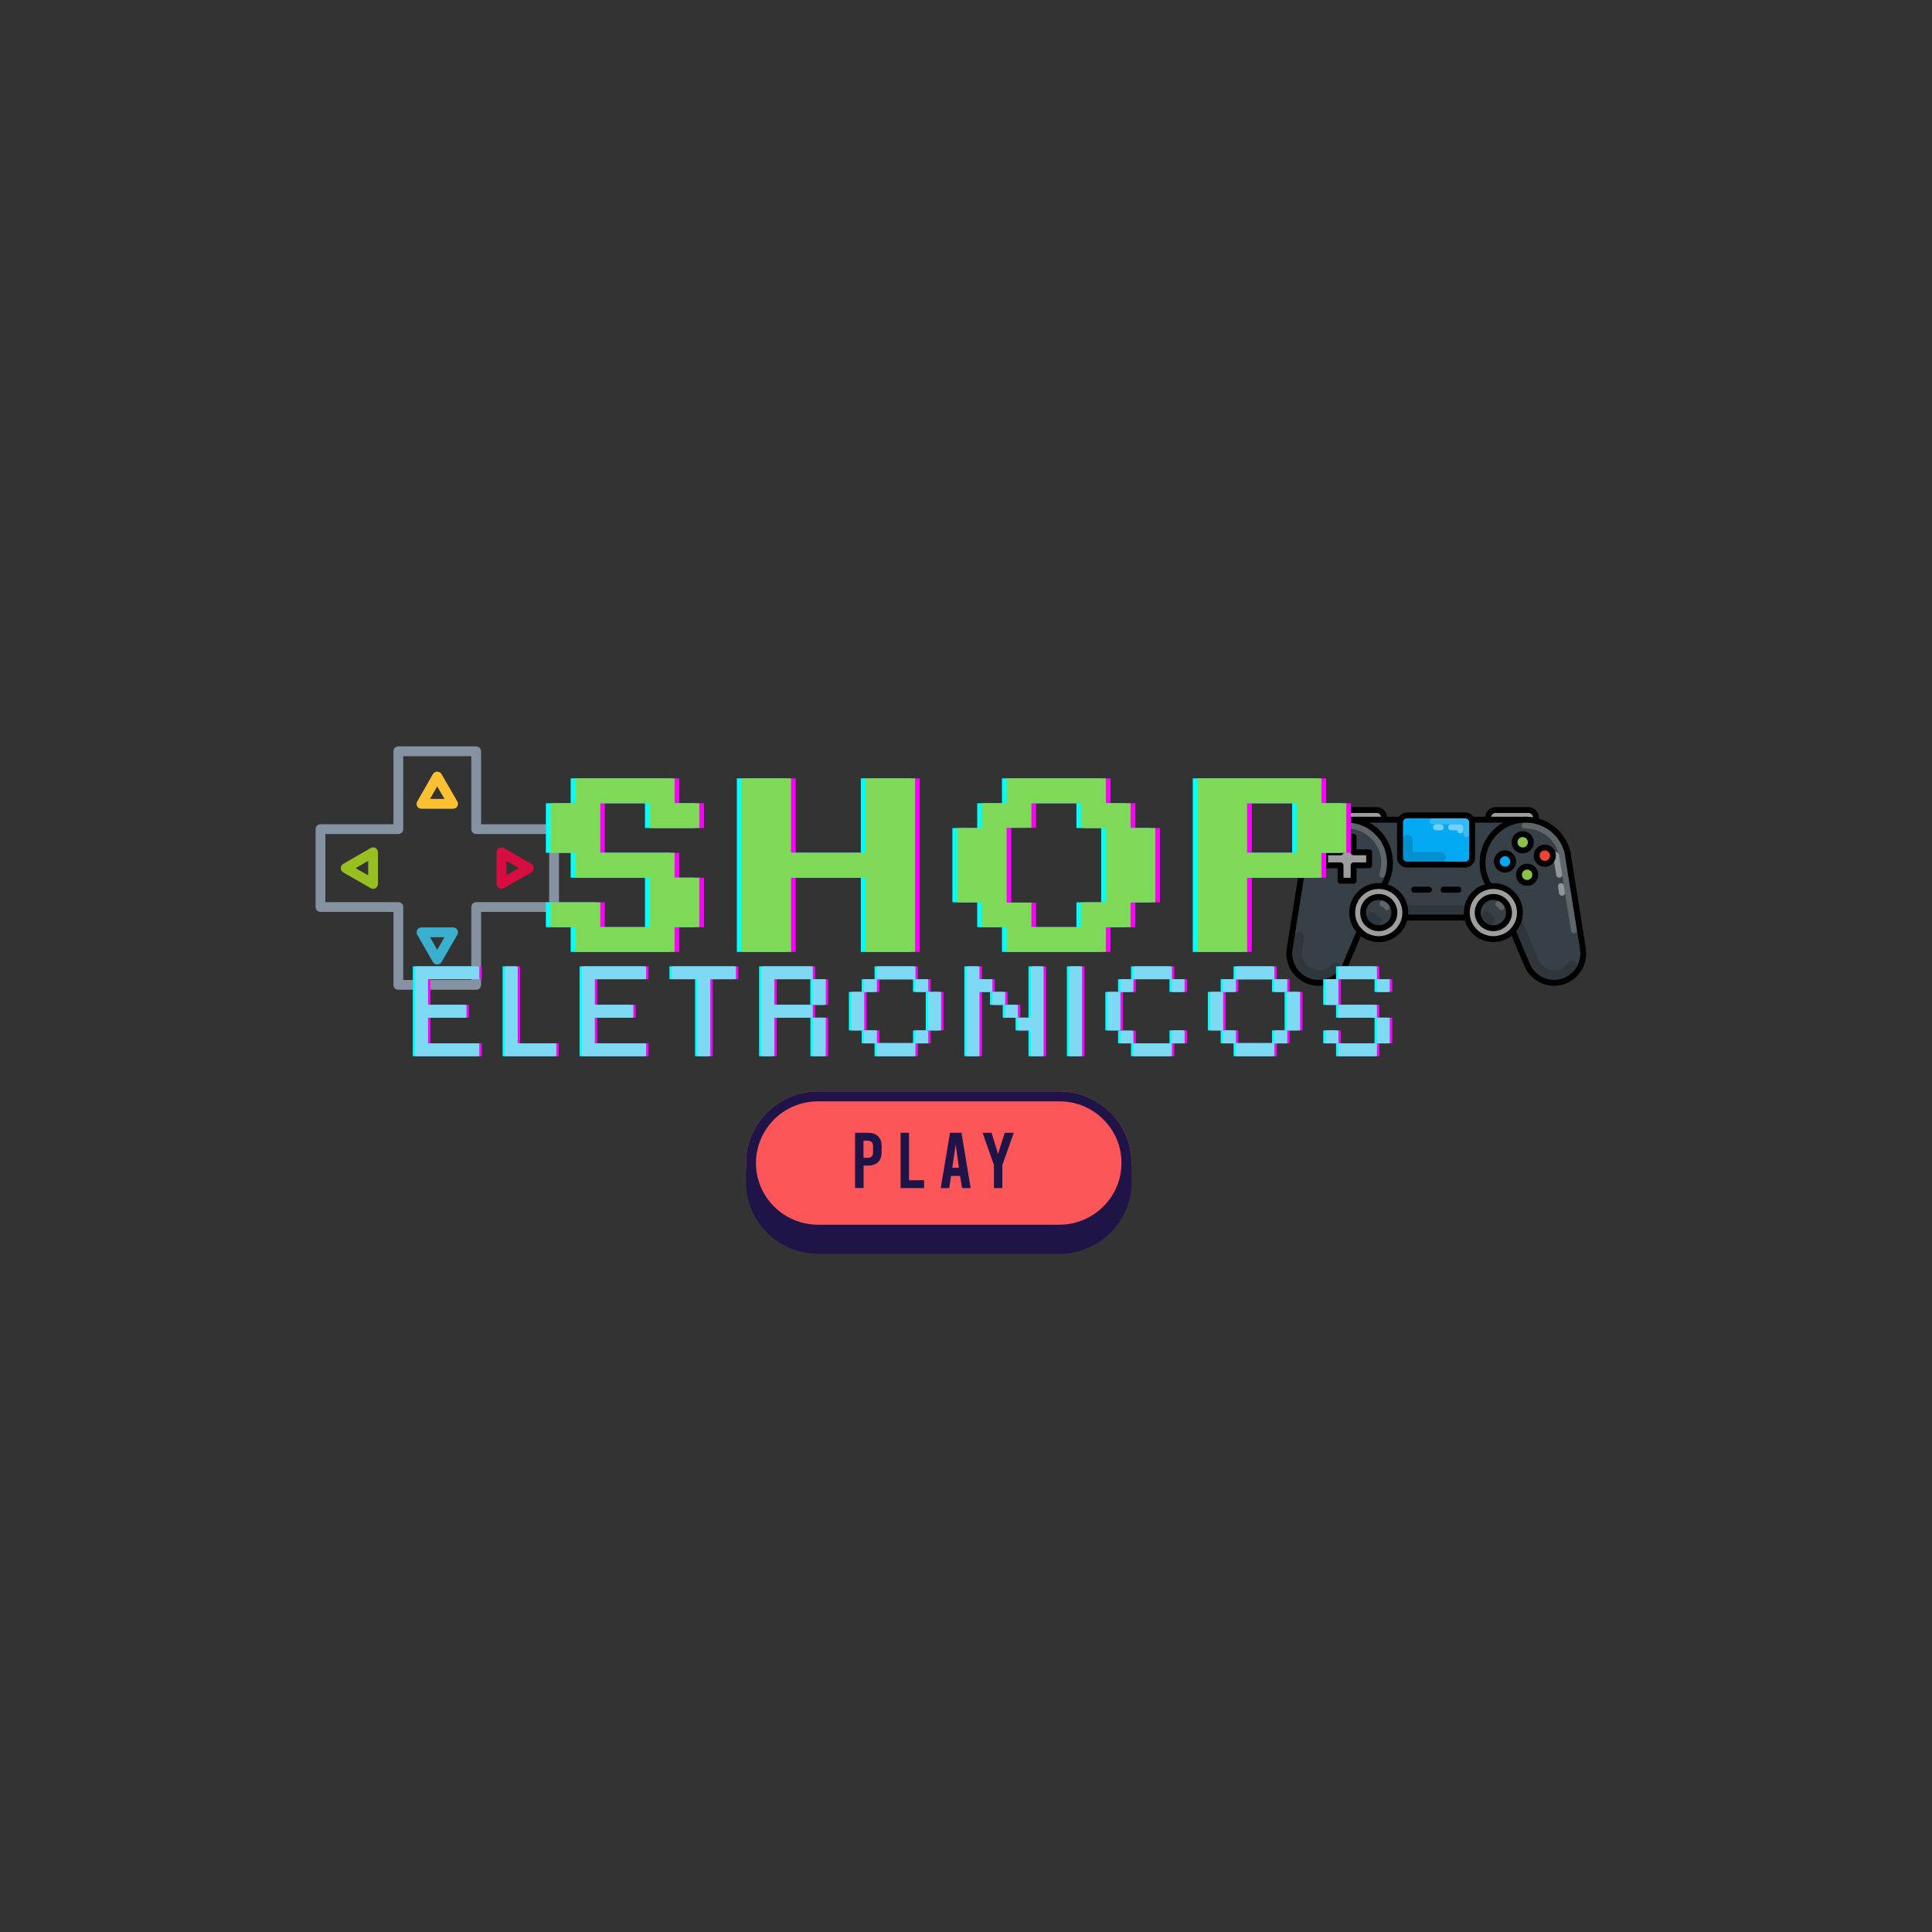 <svg xmlns="http://www.w3.org/2000/svg" xmlns:xlink="http://www.w3.org/1999/xlink" width="80" zoomAndPan="magnify" viewBox="0 0 60 60" height="80" preserveAspectRatio="xMidYMid meet" version="1.0"><rect x="0" y="0" width="60" height="60" fill="#333333" stroke="none"/><defs><clipPath id="f367811b4a"><path d="M 41.32 25.062 L 43.238 25.062 L 43.238 25.711 L 41.32 25.711 Z M 41.32 25.062 " clip-rule="nonzero"/></clipPath><clipPath id="b3921844d5"><path d="M 46.121 25.062 L 47.879 25.062 L 47.879 25.711 L 46.121 25.711 Z M 46.121 25.062 " clip-rule="nonzero"/></clipPath><clipPath id="130d1e7378"><path d="M 23.152 33.895 L 35.152 33.895 L 35.152 38.352 L 23.152 38.352 Z M 23.152 33.895 " clip-rule="nonzero"/></clipPath><clipPath id="444dc37f46"><path d="M 23.152 33.895 L 35.152 33.895 L 35.152 38.938 L 23.152 38.938 Z M 23.152 33.895 " clip-rule="nonzero"/></clipPath><clipPath id="2e8497b4df"><path d="M 9.801 23.18 L 17.359 23.18 L 17.359 30.738 L 9.801 30.738 Z M 9.801 23.18 " clip-rule="nonzero"/></clipPath></defs><path fill="#9e9e9e" d="M 42.992 25.496 L 41.504 25.496 L 41.504 25.387 C 41.504 25.262 41.609 25.156 41.734 25.156 L 42.762 25.156 C 42.887 25.156 42.992 25.262 42.992 25.387 Z M 42.992 25.496 " fill-opacity="1" fill-rule="nonzero"/><g clip-path="url(#f367811b4a)"><path stroke-linecap="round" transform="matrix(0.022, 0, 0, 0.022, 39.949, 25.065)" fill="none" stroke-linejoin="round" d="M 137.96 19.535 L 70.487 19.535 L 70.487 14.576 C 70.487 8.909 75.269 4.128 80.936 4.128 L 127.511 4.128 C 133.178 4.128 137.96 8.909 137.96 14.576 Z M 137.96 19.535 " stroke="#000000" stroke-width="8.324" stroke-opacity="1" stroke-miterlimit="10"/></g><path fill="#9e9e9e" d="M 47.719 25.496 L 46.23 25.496 L 46.23 25.387 C 46.23 25.262 46.336 25.156 46.461 25.156 L 47.488 25.156 C 47.613 25.156 47.719 25.262 47.719 25.387 Z M 47.719 25.496 " fill-opacity="1" fill-rule="nonzero"/><g clip-path="url(#b3921844d5)"><path stroke-linecap="round" transform="matrix(0.022, 0, 0, 0.022, 39.949, 25.065)" fill="none" stroke-linejoin="round" d="M 352.243 19.535 L 284.77 19.535 L 284.77 14.576 C 284.77 8.909 289.552 4.128 295.219 4.128 L 341.794 4.128 C 347.461 4.128 352.243 8.909 352.243 14.576 Z M 352.243 19.535 " stroke="#000000" stroke-width="8.324" stroke-opacity="1" stroke-miterlimit="10"/></g><path fill="#374046" d="M 44.617 25.457 L 41.828 25.457 L 41.828 28.5 L 47.41 28.5 L 47.41 25.457 Z M 44.617 25.457 " fill-opacity="1" fill-rule="nonzero"/><path stroke-linecap="round" transform="matrix(0.022, 0, 0, 0.022, 39.949, 25.065)" fill="none" stroke-linejoin="round" d="M 327.804 145.448 L 95.458 145.448 " stroke="#000000" stroke-width="14.566" stroke-opacity="0.15" stroke-miterlimit="10"/><path stroke-linecap="round" transform="matrix(0.022, 0, 0, 0.022, 39.949, 25.065)" fill="none" stroke-linejoin="round" d="M 211.631 17.764 L 85.186 17.764 L 85.186 155.897 L 338.253 155.897 L 338.253 17.764 Z M 211.631 17.764 " stroke="#000000" stroke-width="8.324" stroke-opacity="1" stroke-miterlimit="10"/><path fill="#374046" d="M 43.176 26.75 C 43.152 26.043 42.578 25.473 41.871 25.457 C 41.223 25.438 40.676 25.879 40.531 26.48 L 40.496 26.691 L 40.051 29.48 C 39.977 29.965 40.293 30.422 40.773 30.516 C 41.199 30.605 41.625 30.379 41.789 29.98 L 42.699 27.828 C 43 27.57 43.191 27.184 43.176 26.75 Z M 43.176 26.75 " fill-opacity="1" fill-rule="nonzero"/><path stroke-linecap="round" transform="matrix(0.022, 0, 0, 0.022, 39.949, 25.065)" fill="none" stroke-linejoin="round" d="M 68.185 28.921 C 73.675 26.973 79.519 26.087 85.541 26.087 C 86.072 26.087 86.603 26.087 86.957 26.087 C 114.761 26.619 137.075 48.932 138.137 76.736 C 138.314 83.111 137.429 89.664 135.304 95.508 " stroke="#ffffff" stroke-width="8.324" stroke-opacity="0.2" stroke-miterlimit="10"/><path stroke-linecap="round" transform="matrix(0.022, 0, 0, 0.022, 39.949, 25.065)" fill="none" stroke-linejoin="round" d="M 69.248 226.38 C 63.404 233.286 54.726 237.537 45.518 237.537 C 43.392 237.537 41.444 237.359 39.319 236.828 C 23.027 233.641 12.401 218.233 15.057 201.764 L 17.891 183.523 " stroke="#000000" stroke-width="14.566" stroke-opacity="0.15" stroke-miterlimit="10"/><path stroke-linecap="round" transform="matrix(0.022, 0, 0, 0.022, 39.949, 25.065)" fill="none" stroke-linejoin="round" d="M 146.284 76.382 C 145.221 44.328 119.188 18.472 87.134 17.764 C 57.737 16.879 32.944 36.89 26.391 64.162 L 24.798 73.725 L 4.609 200.17 C 1.244 222.129 15.589 242.849 37.371 247.277 C 56.674 251.173 75.978 240.901 83.415 222.838 L 124.678 125.26 C 138.491 113.571 146.992 96.039 146.284 76.382 Z M 146.284 76.382 " stroke="#000000" stroke-width="8.324" stroke-opacity="1" stroke-miterlimit="10"/><path fill="#374046" d="M 46.059 26.75 C 46.082 26.043 46.66 25.473 47.363 25.457 C 48.012 25.438 48.559 25.879 48.707 26.48 L 48.738 26.691 L 49.184 29.48 C 49.258 29.965 48.941 30.422 48.465 30.516 C 48.039 30.605 47.613 30.379 47.445 29.98 L 46.539 27.828 C 46.234 27.57 46.043 27.184 46.059 26.75 Z M 46.059 26.75 " fill-opacity="1" fill-rule="nonzero"/><path stroke-linecap="round" transform="matrix(0.022, 0, 0, 0.022, 39.949, 25.065)" fill="none" stroke-linejoin="round" d="M 387.661 111.446 L 389.078 121.009 " stroke="#ffffff" stroke-width="8.324" stroke-opacity="0.45" stroke-miterlimit="10"/><path stroke-linecap="round" transform="matrix(0.022, 0, 0, 0.022, 39.949, 25.065)" fill="none" stroke-linejoin="round" d="M 380.578 67.527 L 385.182 95.508 " stroke="#ffffff" stroke-width="8.324" stroke-opacity="0.45" stroke-miterlimit="10"/><path stroke-linecap="round" transform="matrix(0.022, 0, 0, 0.022, 39.949, 25.065)" fill="none" stroke-linejoin="round" d="M 336.304 26.087 C 336.836 26.087 337.367 26.087 337.721 26.087 C 361.983 26.087 382.88 42.38 388.724 65.756 L 406.079 173.96 " stroke="#ffffff" stroke-width="8.324" stroke-opacity="0.2" stroke-miterlimit="10"/><path stroke-linecap="round" transform="matrix(0.022, 0, 0, 0.022, 39.949, 25.065)" fill="none" stroke-linejoin="round" d="M 403.246 224.255 C 398.818 230.63 392.089 235.234 383.943 236.828 C 381.817 237.359 379.869 237.537 377.744 237.537 C 365.348 237.537 354.191 230.099 349.409 218.588 L 312.043 130.041 " stroke="#000000" stroke-width="14.566" stroke-opacity="0.15" stroke-miterlimit="10"/><path stroke-linecap="round" transform="matrix(0.022, 0, 0, 0.022, 39.949, 25.065)" fill="none" stroke-linejoin="round" d="M 276.978 76.382 C 278.041 44.328 304.251 18.472 336.127 17.764 C 365.525 16.879 390.318 36.89 397.047 64.162 L 398.464 73.725 L 418.653 200.17 C 422.018 222.129 407.673 242.849 386.068 247.277 C 366.764 251.173 347.461 240.901 339.846 222.838 L 298.761 125.26 C 284.947 113.571 276.27 96.039 276.978 76.382 Z M 276.978 76.382 " stroke="#000000" stroke-width="8.324" stroke-opacity="1" stroke-miterlimit="10"/><path fill="#04a9f4" d="M 45.516 26.855 L 43.707 26.855 C 43.586 26.855 43.488 26.758 43.488 26.637 L 43.488 25.543 C 43.488 25.422 43.586 25.324 43.707 25.324 L 45.516 25.324 C 45.637 25.324 45.734 25.422 45.734 25.543 L 45.734 26.637 C 45.734 26.758 45.633 26.855 45.516 26.855 Z M 45.516 26.855 " fill-opacity="1" fill-rule="nonzero"/><path stroke-linecap="round" transform="matrix(0.022, 0, 0, 0.022, 39.949, 25.065)" fill="none" stroke-linejoin="round" d="M 211.277 28.567 L 217.829 28.567 " stroke="#ffffff" stroke-width="8.324" stroke-opacity="0.45" stroke-miterlimit="10"/><path stroke-linecap="round" transform="matrix(0.022, 0, 0, 0.022, 39.949, 25.065)" fill="none" stroke-linejoin="round" d="M 232.528 28.567 L 245.456 28.567 L 245.456 32.817 " stroke="#ffffff" stroke-width="8.324" stroke-opacity="0.45" stroke-miterlimit="10"/><path stroke-linecap="round" transform="matrix(0.022, 0, 0, 0.022, 39.949, 25.065)" fill="none" stroke-linejoin="round" d="M 206.672 20.066 L 252.362 20.066 C 253.248 20.066 253.956 20.775 253.956 21.66 L 253.956 38.13 " stroke="#ffffff" stroke-width="8.324" stroke-opacity="0.2" stroke-miterlimit="10"/><path stroke-linecap="round" transform="matrix(0.022, 0, 0, 0.022, 39.949, 25.065)" fill="none" stroke-linejoin="round" d="M 217.829 70.715 L 170.899 70.715 L 170.899 46.453 " stroke="#000000" stroke-width="14.566" stroke-opacity="0.15" stroke-miterlimit="10"/><path stroke-linecap="round" transform="matrix(0.022, 0, 0, 0.022, 39.949, 25.065)" fill="none" stroke-linejoin="round" d="M 252.362 81.163 L 170.368 81.163 C 164.878 81.163 160.451 76.736 160.451 71.246 L 160.451 21.66 C 160.451 16.17 164.878 11.743 170.368 11.743 L 252.362 11.743 C 257.852 11.743 262.28 16.17 262.28 21.66 L 262.28 71.246 C 262.28 76.736 257.675 81.163 252.362 81.163 Z M 252.362 81.163 " stroke="#000000" stroke-width="8.324" stroke-opacity="1" stroke-miterlimit="10"/><path stroke-linecap="round" transform="matrix(0.022, 0, 0, 0.022, 39.949, 25.065)" fill-opacity="1" fill="#9e9e9e" fill-rule="nonzero" stroke-linejoin="round" d="M 167.889 148.813 C 167.889 151.292 167.712 153.772 167.181 156.251 C 166.649 158.73 165.941 161.032 165.055 163.335 C 164.17 165.46 162.93 167.762 161.514 169.71 C 160.274 171.835 158.68 173.606 156.909 175.377 C 155.138 177.148 153.367 178.742 151.242 180.158 C 149.117 181.398 146.992 182.638 144.69 183.523 C 142.565 184.409 140.085 185.117 137.783 185.648 C 135.304 186.18 132.824 186.357 130.345 186.357 C 127.866 186.357 125.564 186.18 123.084 185.648 C 120.605 185.117 118.303 184.409 116.001 183.523 C 113.698 182.638 111.573 181.398 109.625 180.158 C 107.5 178.742 105.552 177.148 103.958 175.377 C 102.187 173.606 100.593 171.835 99.177 169.71 C 97.937 167.762 96.697 165.46 95.812 163.335 C 94.749 161.032 94.041 158.73 93.687 156.251 C 93.156 153.772 92.978 151.292 92.978 148.813 C 92.978 146.511 93.156 144.031 93.687 141.552 C 94.041 139.25 94.749 136.771 95.812 134.645 C 96.697 132.343 97.937 130.041 99.177 128.093 C 100.593 125.968 102.187 124.197 103.958 122.426 C 105.552 120.655 107.5 119.061 109.625 117.645 C 111.573 116.405 113.698 115.165 116.001 114.28 C 118.303 113.394 120.605 112.686 123.084 112.155 C 125.564 111.623 127.866 111.446 130.345 111.446 C 132.824 111.446 135.304 111.623 137.783 112.155 C 140.085 112.686 142.565 113.394 144.69 114.28 C 146.992 115.165 149.117 116.405 151.242 117.645 C 153.367 119.061 155.138 120.655 156.909 122.426 C 158.68 124.197 160.274 125.968 161.514 128.093 C 162.93 130.041 164.17 132.343 165.055 134.645 C 165.941 136.771 166.649 139.25 167.181 141.552 C 167.712 144.031 167.889 146.511 167.889 148.813 Z M 167.889 148.813 " stroke="#000000" stroke-width="8.324" stroke-opacity="1" stroke-miterlimit="10"/><path fill="#374046" d="M 43.312 28.348 C 43.312 28.414 43.301 28.477 43.277 28.535 C 43.25 28.594 43.215 28.648 43.172 28.695 C 43.125 28.738 43.07 28.773 43.012 28.801 C 42.953 28.824 42.891 28.836 42.824 28.836 C 42.762 28.836 42.699 28.824 42.641 28.801 C 42.578 28.773 42.527 28.738 42.48 28.695 C 42.434 28.648 42.398 28.594 42.375 28.535 C 42.352 28.477 42.34 28.414 42.34 28.348 C 42.34 28.285 42.352 28.223 42.375 28.164 C 42.398 28.102 42.434 28.051 42.48 28.004 C 42.527 27.957 42.578 27.922 42.641 27.898 C 42.699 27.875 42.762 27.863 42.824 27.863 C 42.891 27.863 42.953 27.875 43.012 27.898 C 43.07 27.922 43.125 27.957 43.172 28.004 C 43.215 28.051 43.25 28.102 43.277 28.164 C 43.301 28.223 43.312 28.285 43.312 28.348 Z M 43.312 28.348 " fill-opacity="1" fill-rule="nonzero"/><path stroke-linecap="round" transform="matrix(0.022, 0, 0, 0.022, 39.949, 25.065)" fill="none" stroke-linejoin="round" d="M 135.835 136.239 C 138.314 137.302 140.439 139.073 141.856 141.375 " stroke="#ffffff" stroke-width="8.324" stroke-opacity="0.2" stroke-miterlimit="10"/><path stroke-linecap="round" transform="matrix(0.022, 0, 0, 0.022, 39.949, 25.065)" fill="none" stroke-linejoin="round" d="M 126.626 160.147 C 124.324 159.261 122.376 157.845 120.959 155.897 " stroke="#000000" stroke-width="14.566" stroke-opacity="0.15" stroke-miterlimit="10"/><path stroke-linecap="round" transform="matrix(0.022, 0, 0, 0.022, 39.949, 25.065)" fill="none" stroke-linejoin="round" d="M 152.482 148.813 C 152.482 151.823 151.95 154.657 150.888 157.313 C 149.648 160.147 148.054 162.449 146.106 164.574 C 143.981 166.522 141.502 168.116 138.846 169.356 C 136.189 170.418 133.356 170.95 130.345 170.95 C 127.512 170.95 124.678 170.418 122.022 169.356 C 119.188 168.116 116.886 166.522 114.761 164.574 C 112.636 162.449 111.042 160.147 109.979 157.313 C 108.917 154.657 108.386 151.823 108.386 148.813 C 108.386 145.979 108.917 143.146 109.979 140.49 C 111.042 137.656 112.636 135.354 114.761 133.229 C 116.886 131.104 119.188 129.687 122.022 128.447 C 124.678 127.385 127.512 126.853 130.345 126.853 C 133.356 126.853 136.189 127.385 138.846 128.447 C 141.502 129.687 143.981 131.104 146.106 133.229 C 148.054 135.354 149.648 137.656 150.888 140.49 C 151.95 143.146 152.482 145.979 152.482 148.813 Z M 152.482 148.813 " stroke="#000000" stroke-width="8.324" stroke-opacity="1" stroke-miterlimit="10"/><path stroke-linecap="round" transform="matrix(0.022, 0, 0, 0.022, 39.949, 25.065)" fill-opacity="1" fill="#9e9e9e" fill-rule="nonzero" stroke-linejoin="round" d="M 329.752 148.813 C 329.752 151.292 329.398 153.772 329.044 156.251 C 328.512 158.73 327.804 161.032 326.919 163.335 C 325.856 165.46 324.793 167.762 323.377 169.71 C 321.96 171.835 320.543 173.606 318.772 175.377 C 317.001 177.148 315.053 178.742 313.105 180.158 C 310.98 181.398 308.855 182.638 306.553 183.523 C 304.251 184.409 301.948 185.117 299.469 185.648 C 297.167 186.18 294.688 186.357 292.208 186.357 C 289.729 186.357 287.25 186.18 284.947 185.648 C 282.468 185.117 280.166 184.409 277.864 183.523 C 275.562 182.638 273.436 181.398 271.311 180.158 C 269.363 178.742 267.415 177.148 265.644 175.377 C 263.873 173.606 262.457 171.835 261.04 169.71 C 259.623 167.762 258.561 165.46 257.498 163.335 C 256.613 161.032 255.904 158.73 255.373 156.251 C 255.019 153.772 254.665 151.292 254.665 148.813 C 254.665 146.511 255.019 144.031 255.373 141.552 C 255.904 139.25 256.613 136.771 257.498 134.645 C 258.561 132.343 259.623 130.041 261.04 128.093 C 262.457 125.968 263.873 124.197 265.644 122.426 C 267.415 120.655 269.363 119.061 271.311 117.645 C 273.436 116.405 275.562 115.165 277.864 114.28 C 280.166 113.394 282.468 112.686 284.947 112.155 C 287.25 111.623 289.729 111.446 292.208 111.446 C 294.688 111.446 297.167 111.623 299.469 112.155 C 301.948 112.686 304.251 113.394 306.553 114.28 C 308.855 115.165 310.98 116.405 313.105 117.645 C 315.053 119.061 317.001 120.655 318.772 122.426 C 320.543 124.197 321.96 125.968 323.377 128.093 C 324.793 130.041 325.856 132.343 326.919 134.645 C 327.804 136.771 328.512 139.25 329.044 141.552 C 329.398 144.031 329.752 146.511 329.752 148.813 Z M 329.752 148.813 " stroke="#000000" stroke-width="8.324" stroke-opacity="1" stroke-miterlimit="10"/><path fill="#374046" d="M 46.883 28.348 C 46.883 28.414 46.871 28.477 46.844 28.535 C 46.82 28.594 46.785 28.648 46.738 28.695 C 46.691 28.738 46.641 28.773 46.582 28.801 C 46.52 28.824 46.457 28.836 46.395 28.836 C 46.328 28.836 46.266 28.824 46.207 28.801 C 46.148 28.773 46.094 28.738 46.051 28.695 C 46.004 28.648 45.969 28.594 45.945 28.535 C 45.918 28.477 45.906 28.414 45.906 28.348 C 45.906 28.285 45.918 28.223 45.945 28.164 C 45.969 28.102 46.004 28.051 46.051 28.004 C 46.094 27.957 46.148 27.922 46.207 27.898 C 46.266 27.875 46.328 27.863 46.395 27.863 C 46.457 27.863 46.52 27.875 46.582 27.898 C 46.641 27.922 46.691 27.957 46.738 28.004 C 46.785 28.051 46.82 28.102 46.844 28.164 C 46.871 28.223 46.883 28.285 46.883 28.348 Z M 46.883 28.348 " fill-opacity="1" fill-rule="nonzero"/><path stroke-linecap="round" transform="matrix(0.022, 0, 0, 0.022, 39.949, 25.065)" fill="none" stroke-linejoin="round" d="M 299.292 137.125 C 301.063 138.187 302.48 139.604 303.719 141.375 " stroke="#ffffff" stroke-width="8.324" stroke-opacity="0.2" stroke-miterlimit="10"/><path stroke-linecap="round" transform="matrix(0.022, 0, 0, 0.022, 39.949, 25.065)" fill="none" stroke-linejoin="round" d="M 287.073 159.439 C 284.947 158.376 283.354 156.605 282.114 154.657 " stroke="#000000" stroke-width="14.566" stroke-opacity="0.15" stroke-miterlimit="10"/><path stroke-linecap="round" transform="matrix(0.022, 0, 0, 0.022, 39.949, 25.065)" fill="none" stroke-linejoin="round" d="M 314.345 148.813 C 314.345 151.823 313.814 154.657 312.574 157.313 C 311.511 160.147 309.918 162.449 307.792 164.574 C 305.844 166.522 303.365 168.116 300.709 169.356 C 297.875 170.418 295.219 170.95 292.208 170.95 C 289.198 170.95 286.541 170.418 283.708 169.356 C 281.051 168.116 278.572 166.522 276.624 164.574 C 274.499 162.449 272.905 160.147 271.843 157.313 C 270.603 154.657 270.072 151.823 270.072 148.813 C 270.072 145.979 270.603 143.146 271.843 140.49 C 272.905 137.656 274.499 135.354 276.624 133.229 C 278.572 131.104 281.051 129.687 283.708 128.447 C 286.541 127.385 289.198 126.853 292.208 126.853 C 295.219 126.853 297.875 127.385 300.709 128.447 C 303.365 129.687 305.844 131.104 307.792 133.229 C 309.918 135.354 311.511 137.656 312.574 140.49 C 313.814 143.146 314.345 145.979 314.345 148.813 Z M 314.345 148.813 " stroke="#000000" stroke-width="8.324" stroke-opacity="1" stroke-miterlimit="10"/><path stroke-linecap="round" transform="matrix(0.022, 0, 0, 0.022, 39.949, 25.065)" fill-opacity="1" fill="#9e9e9e" fill-rule="nonzero" stroke-linejoin="round" d="M 116.886 63.808 L 94.926 63.808 L 94.926 42.026 L 76.509 42.026 L 76.509 63.808 L 54.726 63.808 L 54.726 82.226 L 76.509 82.226 L 76.509 104.008 L 94.926 104.008 L 94.926 82.226 L 116.886 82.226 Z M 116.886 63.808 " stroke="#000000" stroke-width="8.324" stroke-opacity="1" stroke-miterlimit="10"/><path stroke-linecap="round" transform="matrix(0.022, 0, 0, 0.022, 39.949, 25.065)" fill-opacity="1" fill="#04a9f4" fill-rule="nonzero" stroke-linejoin="round" d="M 320.189 76.736 C 320.189 78.33 319.835 79.747 319.304 81.163 C 318.772 82.58 317.887 83.82 316.824 84.882 C 315.762 85.945 314.522 86.83 313.105 87.362 C 311.689 88.07 310.272 88.247 308.678 88.247 C 307.261 88.247 305.667 88.07 304.251 87.362 C 302.834 86.83 301.594 85.945 300.532 84.882 C 299.469 83.82 298.584 82.58 298.052 81.163 C 297.521 79.747 297.167 78.33 297.167 76.736 C 297.167 75.319 297.521 73.725 298.052 72.309 C 298.584 71.069 299.469 69.829 300.532 68.767 C 301.594 67.527 302.834 66.819 304.251 66.11 C 305.667 65.579 307.261 65.225 308.678 65.225 C 310.272 65.225 311.689 65.579 313.105 66.11 C 314.522 66.819 315.762 67.527 316.824 68.767 C 317.887 69.829 318.772 71.069 319.304 72.309 C 319.835 73.725 320.189 75.319 320.189 76.736 Z M 320.189 76.736 " stroke="#000000" stroke-width="8.324" stroke-opacity="1" stroke-miterlimit="10"/><path stroke-linecap="round" transform="matrix(0.022, 0, 0, 0.022, 39.949, 25.065)" fill-opacity="1" fill="#8bc34a" fill-rule="nonzero" stroke-linejoin="round" d="M 345.159 49.641 C 345.159 51.235 344.805 52.651 344.274 54.068 C 343.565 55.485 342.857 56.724 341.794 57.787 C 340.555 58.85 339.492 59.735 338.075 60.266 C 336.659 60.975 335.065 61.152 333.648 61.152 C 332.054 61.152 330.637 60.975 329.221 60.266 C 327.804 59.735 326.564 58.85 325.502 57.787 C 324.439 56.724 323.554 55.485 323.022 54.068 C 322.314 52.651 322.137 51.235 322.137 49.641 C 322.137 48.224 322.314 46.807 323.022 45.391 C 323.554 43.974 324.439 42.557 325.502 41.494 C 326.564 40.432 327.804 39.724 329.221 39.015 C 330.637 38.484 332.054 38.13 333.648 38.13 C 335.065 38.13 336.659 38.484 338.075 39.015 C 339.492 39.724 340.555 40.432 341.794 41.494 C 342.857 42.557 343.565 43.974 344.274 45.391 C 344.805 46.807 345.159 48.224 345.159 49.641 Z M 345.159 49.641 " stroke="#000000" stroke-width="8.324" stroke-opacity="1" stroke-miterlimit="10"/><path stroke-linecap="round" transform="matrix(0.022, 0, 0, 0.022, 39.949, 25.065)" fill-opacity="1" fill="#8bc34a" fill-rule="nonzero" stroke-linejoin="round" d="M 351.357 95.508 C 351.357 97.102 351.18 98.518 350.472 99.935 C 349.941 101.352 349.055 102.592 347.993 103.654 C 346.93 104.717 345.69 105.602 344.274 106.133 C 342.857 106.665 341.44 107.019 339.846 107.019 C 338.43 107.019 336.836 106.665 335.596 106.133 C 334.179 105.602 332.763 104.717 331.7 103.654 C 330.637 102.592 329.929 101.352 329.221 99.935 C 328.689 98.518 328.335 97.102 328.335 95.508 C 328.335 93.914 328.689 92.497 329.221 91.081 C 329.929 89.664 330.637 88.424 331.7 87.362 C 332.763 86.299 334.179 85.414 335.596 84.882 C 336.836 84.351 338.43 83.997 339.846 83.997 C 341.44 83.997 342.857 84.351 344.274 84.882 C 345.69 85.414 346.93 86.299 347.993 87.362 C 349.055 88.424 349.941 89.664 350.472 91.081 C 351.18 92.497 351.357 93.914 351.357 95.508 Z M 351.357 95.508 " stroke="#000000" stroke-width="8.324" stroke-opacity="1" stroke-miterlimit="10"/><path stroke-linecap="round" transform="matrix(0.022, 0, 0, 0.022, 39.949, 25.065)" fill-opacity="1" fill="#f44336" fill-rule="nonzero" stroke-linejoin="round" d="M 376.328 68.59 C 376.328 70.006 375.973 71.423 375.442 72.84 C 374.911 74.257 374.025 75.496 372.963 76.559 C 371.9 77.799 370.661 78.507 369.244 79.215 C 367.827 79.747 366.233 80.101 364.816 80.101 C 363.223 80.101 361.806 79.747 360.389 79.215 C 358.972 78.507 357.733 77.799 356.67 76.559 C 355.608 75.496 354.722 74.257 354.191 72.84 C 353.66 71.423 353.305 70.006 353.305 68.59 C 353.305 66.996 353.66 65.579 354.191 64.162 C 354.722 62.746 355.608 61.506 356.67 60.443 C 357.733 59.381 358.972 58.495 360.389 57.964 C 361.806 57.256 363.223 57.079 364.816 57.079 C 366.233 57.079 367.827 57.256 369.244 57.964 C 370.661 58.495 371.9 59.381 372.963 60.443 C 374.025 61.506 374.911 62.746 375.442 64.162 C 375.973 65.579 376.328 66.996 376.328 68.59 Z M 376.328 68.59 " stroke="#000000" stroke-width="8.324" stroke-opacity="1" stroke-miterlimit="10"/><path stroke-linecap="round" transform="matrix(0.022, 0, 0, 0.022, 39.949, 25.065)" fill="none" stroke-linejoin="round" d="M 221.902 116.582 L 242.976 116.582 " stroke="#000000" stroke-width="8.324" stroke-opacity="1" stroke-miterlimit="10"/><path stroke-linecap="round" transform="matrix(0.022, 0, 0, 0.022, 39.949, 25.065)" fill="none" stroke-linejoin="round" d="M 180.285 116.582 L 201.359 116.582 " stroke="#000000" stroke-width="8.324" stroke-opacity="1" stroke-miterlimit="10"/><g clip-path="url(#130d1e7378)"><path fill="#fc5658" d="M 35.141 36.105 L 35.141 36.113 C 35.141 36.117 35.141 36.117 35.141 36.121 C 35.141 37.348 34.137 38.344 32.895 38.344 L 25.41 38.344 C 24.172 38.344 23.168 37.344 23.168 36.121 C 23.168 36.113 23.168 36.109 23.168 36.105 C 23.168 36.098 23.168 36.094 23.168 36.09 C 23.188 34.875 24.18 33.895 25.41 33.895 L 32.895 33.895 C 32.895 33.895 32.895 33.895 32.898 33.895 C 34.129 33.895 35.129 34.883 35.141 36.105 Z M 35.141 36.105 L 35.141 36.113 C 35.141 36.117 35.141 36.117 35.141 36.121 C 35.141 37.348 34.137 38.344 32.895 38.344 L 25.41 38.344 C 24.172 38.344 23.168 37.344 23.168 36.121 C 23.168 36.113 23.168 36.109 23.168 36.105 C 23.168 36.098 23.168 36.094 23.168 36.09 C 23.188 34.875 24.18 33.895 25.41 33.895 L 32.895 33.895 C 32.895 33.895 32.895 33.895 32.898 33.895 C 34.129 33.895 35.129 34.883 35.141 36.105 Z M 35.141 36.105 " fill-opacity="1" fill-rule="nonzero"/></g><path fill="#1f1347" d="M 26.555 35.18 L 26.969 35.18 C 27.094 35.18 27.195 35.215 27.27 35.289 C 27.344 35.363 27.379 35.465 27.379 35.59 L 27.379 35.789 C 27.379 35.918 27.344 36.016 27.27 36.09 C 27.195 36.164 27.094 36.199 26.969 36.199 L 26.82 36.199 L 26.82 36.895 L 26.555 36.895 C 26.555 36.895 26.555 35.18 26.555 35.18 Z M 26.953 35.957 C 27.004 35.957 27.043 35.941 27.07 35.914 C 27.098 35.887 27.113 35.848 27.113 35.797 L 27.113 35.586 C 27.113 35.531 27.098 35.496 27.07 35.469 C 27.043 35.441 27 35.426 26.953 35.426 L 26.816 35.426 L 26.816 35.957 Z M 27.969 35.18 L 28.23 35.18 L 28.23 36.652 L 28.699 36.652 L 28.699 36.898 L 27.969 36.898 Z M 29.816 36.52 L 29.535 36.52 L 29.48 36.898 L 29.215 36.898 L 29.504 35.18 L 29.859 35.18 L 30.145 36.898 L 29.879 36.898 Z M 29.781 36.266 L 29.68 35.547 L 29.574 36.266 Z M 31.484 35.18 L 31.129 36.18 L 31.129 36.898 L 30.867 36.898 L 30.867 36.18 L 30.516 35.18 L 30.793 35.18 L 30.996 35.836 L 31.203 35.18 C 31.203 35.18 31.484 35.18 31.484 35.18 Z M 31.484 35.18 " fill-opacity="1" fill-rule="nonzero"/><g clip-path="url(#444dc37f46)"><path fill="#1f1347" d="M 32.898 33.895 C 32.895 33.895 32.895 33.895 32.898 33.895 L 25.41 33.895 C 24.18 33.895 23.188 34.875 23.168 36.09 C 23.168 36.094 23.168 36.098 23.168 36.105 C 23.168 36.109 23.168 36.113 23.168 36.121 C 23.168 36.18 23.172 36.234 23.172 36.289 L 23.168 36.289 L 23.168 36.68 C 23.168 36.688 23.168 36.691 23.168 36.695 C 23.168 36.703 23.168 36.707 23.168 36.711 C 23.168 37.938 24.172 38.938 25.41 38.938 L 32.895 38.938 C 34.137 38.938 35.141 37.941 35.141 36.711 C 35.141 36.711 35.141 36.711 35.141 36.707 L 35.141 36.289 L 35.133 36.289 C 35.137 36.234 35.141 36.18 35.141 36.121 C 35.141 36.117 35.141 36.117 35.141 36.113 L 35.141 36.105 C 35.129 34.883 34.129 33.895 32.898 33.895 Z M 23.477 36.105 L 23.477 36.094 C 23.484 35.586 23.691 35.113 24.051 34.754 C 24.414 34.398 24.898 34.203 25.41 34.203 L 32.898 34.203 C 33.41 34.203 33.895 34.398 34.258 34.758 C 34.621 35.117 34.828 35.594 34.828 36.105 L 34.828 36.121 C 34.828 37.176 33.961 38.035 32.895 38.035 L 25.41 38.035 C 24.344 38.035 23.477 37.176 23.477 36.121 Z M 23.477 36.105 " fill-opacity="1" fill-rule="nonzero"/></g><g clip-path="url(#2e8497b4df)"><path fill="#8492a1" d="M 12.523 30.434 L 14.637 30.434 L 14.637 28.168 C 14.637 28.082 14.703 28.016 14.789 28.016 L 17.055 28.016 L 17.055 25.902 L 14.789 25.902 C 14.703 25.902 14.637 25.836 14.637 25.75 L 14.637 23.484 L 12.523 23.484 L 12.523 25.75 C 12.523 25.836 12.453 25.902 12.371 25.902 L 10.105 25.902 L 10.105 28.016 L 12.371 28.016 C 12.453 28.016 12.523 28.082 12.523 28.168 Z M 14.789 30.738 L 12.371 30.738 C 12.285 30.738 12.219 30.672 12.219 30.586 L 12.219 28.32 L 9.953 28.32 C 9.867 28.32 9.801 28.254 9.801 28.168 L 9.801 25.75 C 9.801 25.664 9.867 25.598 9.953 25.598 L 12.219 25.598 L 12.219 23.332 C 12.219 23.246 12.285 23.18 12.371 23.18 L 14.789 23.18 C 14.871 23.18 14.941 23.246 14.941 23.332 L 14.941 25.598 L 17.207 25.598 C 17.289 25.598 17.359 25.664 17.359 25.75 L 17.359 28.168 C 17.359 28.254 17.289 28.32 17.207 28.32 L 14.941 28.32 L 14.941 30.586 C 14.941 30.672 14.871 30.738 14.789 30.738 " fill-opacity="1" fill-rule="nonzero"/></g><path fill="#fcc033" d="M 13.355 24.812 L 13.805 24.812 L 13.578 24.422 Z M 14.07 25.117 L 13.09 25.117 C 13.035 25.117 12.984 25.09 12.957 25.043 C 12.93 24.996 12.93 24.938 12.957 24.891 L 13.445 24.039 C 13.473 23.992 13.523 23.965 13.578 23.965 C 13.633 23.965 13.684 23.992 13.711 24.039 L 14.203 24.891 C 14.23 24.938 14.23 24.996 14.203 25.043 C 14.176 25.09 14.125 25.117 14.07 25.117 " fill-opacity="1" fill-rule="nonzero"/><path fill="#3bb0ce" d="M 13.355 29.105 L 13.578 29.496 L 13.805 29.105 Z M 13.578 29.953 C 13.523 29.953 13.473 29.926 13.445 29.879 L 12.957 29.027 C 12.93 28.98 12.93 28.922 12.957 28.875 C 12.984 28.828 13.035 28.801 13.09 28.801 L 14.07 28.801 C 14.125 28.801 14.176 28.828 14.203 28.875 C 14.23 28.922 14.23 28.98 14.203 29.027 L 13.711 29.879 C 13.684 29.926 13.633 29.953 13.578 29.953 " fill-opacity="1" fill-rule="nonzero"/><path fill="#97bf1f" d="M 11.043 26.961 L 11.434 27.184 L 11.434 26.734 Z M 11.586 27.602 C 11.559 27.602 11.531 27.594 11.512 27.582 L 10.66 27.094 C 10.613 27.062 10.582 27.016 10.582 26.961 C 10.582 26.906 10.613 26.855 10.66 26.828 L 11.512 26.336 C 11.559 26.309 11.617 26.309 11.664 26.336 C 11.711 26.363 11.738 26.414 11.738 26.469 L 11.738 27.449 C 11.738 27.504 11.711 27.555 11.664 27.582 C 11.641 27.594 11.613 27.602 11.586 27.602 " fill-opacity="1" fill-rule="nonzero"/><path fill="#d70c3f" d="M 15.727 26.734 L 15.727 27.184 L 16.117 26.961 Z M 15.574 27.602 C 15.547 27.602 15.52 27.594 15.496 27.582 C 15.449 27.555 15.422 27.504 15.422 27.449 L 15.422 26.469 C 15.422 26.414 15.449 26.363 15.496 26.336 C 15.543 26.309 15.602 26.309 15.648 26.336 L 16.5 26.828 C 16.547 26.855 16.574 26.906 16.574 26.961 C 16.574 27.016 16.547 27.062 16.5 27.094 L 15.648 27.582 C 15.625 27.594 15.598 27.602 15.574 27.602 " fill-opacity="1" fill-rule="nonzero"/><path fill="#ff00ff" d="M 18.012 28.793 L 17.242 28.793 L 17.242 28.023 L 18.781 28.023 L 18.781 28.793 L 20.32 28.793 L 20.32 27.258 L 18.012 27.258 L 18.012 26.484 L 17.242 26.484 L 17.242 24.945 L 18.012 24.945 L 18.012 24.172 L 21.094 24.172 L 21.094 24.945 L 21.863 24.945 L 21.863 25.715 L 20.32 25.715 L 20.32 24.945 L 18.781 24.945 L 18.781 26.484 L 21.094 26.484 L 21.094 27.258 L 21.863 27.258 L 21.863 28.793 L 21.094 28.793 L 21.094 29.562 L 18.012 29.562 Z M 18.012 28.793 " fill-opacity="1" fill-rule="nonzero"/><path fill="#ff00ff" d="M 23.172 24.172 L 24.711 24.172 L 24.711 26.484 L 27.023 26.484 L 27.023 24.172 L 28.562 24.172 L 28.562 29.562 L 27.023 29.562 L 27.023 27.258 L 24.711 27.258 L 24.711 29.562 L 23.172 29.562 Z M 23.172 24.172 " fill-opacity="1" fill-rule="nonzero"/><path fill="#ff00ff" d="M 30.637 25.715 L 30.637 24.945 L 31.406 24.945 L 31.406 24.172 L 34.488 24.172 L 34.488 24.945 L 35.258 24.945 L 35.258 25.715 L 36.023 25.715 L 36.023 28.023 L 35.258 28.023 L 35.258 28.793 L 34.488 28.793 L 34.488 29.562 L 31.406 29.562 L 31.406 28.793 L 30.637 28.793 L 30.637 28.023 L 29.867 28.023 L 29.867 25.715 Z M 33.719 25.715 L 33.719 24.945 L 32.176 24.945 L 32.176 25.707 L 31.406 25.707 L 31.406 28.031 L 32.176 28.031 L 32.176 28.793 L 33.719 28.793 L 33.719 28.023 L 34.488 28.023 L 34.488 25.715 Z M 33.719 25.715 " fill-opacity="1" fill-rule="nonzero"/><path fill="#ff00ff" d="M 38.875 26.484 L 40.414 26.484 L 40.414 24.945 L 38.875 24.945 Z M 41.184 26.484 L 41.184 27.258 L 38.875 27.258 L 38.875 29.562 L 37.332 29.562 L 37.332 24.172 L 41.184 24.172 L 41.184 24.945 L 41.953 24.945 L 41.953 26.484 Z M 41.184 26.484 " fill-opacity="1" fill-rule="nonzero"/><path fill="#00ffff" d="M 17.723 28.793 L 16.953 28.793 L 16.953 28.023 L 18.496 28.023 L 18.496 28.793 L 20.031 28.793 L 20.031 27.258 L 17.723 27.258 L 17.723 26.484 L 16.953 26.484 L 16.953 24.945 L 17.723 24.945 L 17.723 24.172 L 20.805 24.172 L 20.805 24.945 L 21.574 24.945 L 21.574 25.715 L 20.031 25.715 L 20.031 24.945 L 18.496 24.945 L 18.496 26.484 L 20.805 26.484 L 20.805 27.258 L 21.574 27.258 L 21.574 28.793 L 20.805 28.793 L 20.805 29.562 L 17.723 29.562 Z M 17.723 28.793 " fill-opacity="1" fill-rule="nonzero"/><path fill="#00ffff" d="M 22.883 24.172 L 24.422 24.172 L 24.422 26.484 L 26.734 26.484 L 26.734 24.172 L 28.273 24.172 L 28.273 29.562 L 26.734 29.562 L 26.734 27.258 L 24.422 27.258 L 24.422 29.562 L 22.883 29.562 Z M 22.883 24.172 " fill-opacity="1" fill-rule="nonzero"/><path fill="#00ffff" d="M 30.348 25.715 L 30.348 24.945 L 31.117 24.945 L 31.117 24.172 L 34.199 24.172 L 34.199 24.945 L 34.969 24.945 L 34.969 25.715 L 35.734 25.715 L 35.734 28.023 L 34.969 28.023 L 34.969 28.793 L 34.199 28.793 L 34.199 29.562 L 31.117 29.562 L 31.117 28.793 L 30.348 28.793 L 30.348 28.023 L 29.578 28.023 L 29.578 25.715 Z M 33.43 25.715 L 33.43 24.945 L 31.887 24.945 L 31.887 25.707 L 31.117 25.707 L 31.117 28.031 L 31.887 28.031 L 31.887 28.793 L 33.43 28.793 L 33.43 28.023 L 34.199 28.023 L 34.199 25.715 Z M 33.43 25.715 " fill-opacity="1" fill-rule="nonzero"/><path fill="#00ffff" d="M 38.586 26.484 L 40.129 26.484 L 40.129 24.945 L 38.586 24.945 Z M 40.895 26.484 L 40.895 27.258 L 38.586 27.258 L 38.586 29.562 L 37.043 29.562 L 37.043 24.172 L 40.895 24.172 L 40.895 24.945 L 41.664 24.945 L 41.664 26.484 Z M 40.895 26.484 " fill-opacity="1" fill-rule="nonzero"/><path fill="#7ed957" d="M 17.867 28.793 L 17.098 28.793 L 17.098 28.023 L 18.641 28.023 L 18.641 28.793 L 20.176 28.793 L 20.176 27.258 L 17.867 27.258 L 17.867 26.484 L 17.098 26.484 L 17.098 24.945 L 17.867 24.945 L 17.867 24.172 L 20.949 24.172 L 20.949 24.945 L 21.719 24.945 L 21.719 25.715 L 20.176 25.715 L 20.176 24.945 L 18.641 24.945 L 18.641 26.484 L 20.949 26.484 L 20.949 27.258 L 21.719 27.258 L 21.719 28.793 L 20.949 28.793 L 20.949 29.562 L 17.867 29.562 Z M 17.867 28.793 " fill-opacity="1" fill-rule="nonzero"/><path fill="#7ed957" d="M 23.027 24.172 L 24.566 24.172 L 24.566 26.484 L 26.879 26.484 L 26.879 24.172 L 28.418 24.172 L 28.418 29.562 L 26.879 29.562 L 26.879 27.258 L 24.566 27.258 L 24.566 29.562 L 23.027 29.562 Z M 23.027 24.172 " fill-opacity="1" fill-rule="nonzero"/><path fill="#7ed957" d="M 30.492 25.715 L 30.492 24.945 L 31.262 24.945 L 31.262 24.172 L 34.344 24.172 L 34.344 24.945 L 35.113 24.945 L 35.113 25.715 L 35.879 25.715 L 35.879 28.023 L 35.113 28.023 L 35.113 28.793 L 34.344 28.793 L 34.344 29.562 L 31.262 29.562 L 31.262 28.793 L 30.492 28.793 L 30.492 28.023 L 29.723 28.023 L 29.723 25.715 Z M 33.574 25.715 L 33.574 24.945 L 32.031 24.945 L 32.031 25.707 L 31.262 25.707 L 31.262 28.031 L 32.031 28.031 L 32.031 28.793 L 33.574 28.793 L 33.574 28.023 L 34.344 28.023 L 34.344 25.715 Z M 33.574 25.715 " fill-opacity="1" fill-rule="nonzero"/><path fill="#7ed957" d="M 38.73 26.484 L 40.27 26.484 L 40.27 24.945 L 38.73 24.945 Z M 41.039 26.484 L 41.039 27.258 L 38.73 27.258 L 38.73 29.562 L 37.188 29.562 L 37.188 24.172 L 41.039 24.172 L 41.039 24.945 L 41.809 24.945 L 41.809 26.484 Z M 41.039 26.484 " fill-opacity="1" fill-rule="nonzero"/><path fill="#ff00ff" d="M 13.367 32.402 L 14.961 32.402 L 14.961 32.801 L 12.969 32.801 L 12.969 30.012 L 14.961 30.012 L 14.961 30.41 L 13.367 30.41 L 13.367 31.207 L 14.562 31.207 L 14.562 31.605 L 13.367 31.605 Z M 13.367 32.402 " fill-opacity="1" fill-rule="nonzero"/><path fill="#ff00ff" d="M 17.352 32.402 L 17.352 32.801 L 15.758 32.801 L 15.758 30.012 L 16.152 30.012 L 16.152 32.402 Z M 17.352 32.402 " fill-opacity="1" fill-rule="nonzero"/><path fill="#ff00ff" d="M 18.547 32.402 L 20.141 32.402 L 20.141 32.801 L 18.148 32.801 L 18.148 30.012 L 20.141 30.012 L 20.141 30.41 L 18.547 30.41 L 18.547 31.207 L 19.742 31.207 L 19.742 31.605 L 18.547 31.605 Z M 18.547 32.402 " fill-opacity="1" fill-rule="nonzero"/><path fill="#ff00ff" d="M 20.938 30.012 L 22.93 30.012 L 22.93 30.41 L 22.133 30.41 L 22.133 32.801 L 21.734 32.801 L 21.734 30.41 L 20.938 30.41 Z M 20.938 30.012 " fill-opacity="1" fill-rule="nonzero"/><path fill="#ff00ff" d="M 24.121 31.605 L 24.121 32.801 L 23.727 32.801 L 23.727 30.012 L 25.316 30.012 L 25.316 30.41 L 25.719 30.41 L 25.719 31.207 L 25.316 31.207 L 25.316 31.605 Z M 24.121 31.207 L 25.312 31.207 L 25.312 30.41 L 24.121 30.41 Z M 25.719 31.605 L 25.719 32.801 L 25.316 32.801 L 25.316 31.605 Z M 25.719 31.605 " fill-opacity="1" fill-rule="nonzero"/><path fill="#ff00ff" d="M 26.91 32 L 26.512 32 L 26.512 30.805 L 26.91 30.805 L 26.91 30.41 L 27.312 30.41 L 27.312 30.012 L 28.504 30.012 L 28.504 30.41 L 28.902 30.41 L 28.902 30.805 L 29.301 30.805 L 29.301 32 L 28.902 32 L 28.902 32.402 L 28.504 32.402 L 28.504 32.801 L 27.312 32.801 L 27.312 32.402 L 26.91 32.402 Z M 27.312 32.395 L 28.504 32.395 L 28.504 32 L 28.898 32 L 28.898 30.805 L 28.504 30.805 L 28.504 30.414 L 27.312 30.414 L 27.312 30.805 L 26.914 30.805 L 26.914 32 L 27.312 32 Z M 27.312 32.395 " fill-opacity="1" fill-rule="nonzero"/><path fill="#ff00ff" d="M 32.09 31.605 L 32.09 30.012 L 32.488 30.012 L 32.488 32.801 L 32.09 32.801 L 32.09 32 L 31.688 32 L 31.688 31.605 L 31.293 31.605 L 31.293 31.207 L 30.895 31.207 L 30.895 30.805 L 30.496 30.805 L 30.496 32.801 L 30.098 32.801 L 30.098 30.012 L 30.496 30.012 L 30.496 30.41 L 30.895 30.41 L 30.895 30.805 L 31.293 30.805 L 31.293 31.207 L 31.688 31.207 L 31.688 31.605 Z M 32.09 31.605 " fill-opacity="1" fill-rule="nonzero"/><path fill="#ff00ff" d="M 33.281 30.012 L 33.68 30.012 L 33.68 32.801 L 33.281 32.801 Z M 33.281 30.012 " fill-opacity="1" fill-rule="nonzero"/><path fill="#ff00ff" d="M 36.867 30.41 L 36.867 30.805 L 36.469 30.805 L 36.469 30.41 L 35.273 30.41 L 35.273 30.012 L 36.469 30.012 L 36.469 30.41 Z M 35.273 32.008 L 35.273 32.402 L 36.469 32.402 L 36.469 32.801 L 35.273 32.801 L 35.273 32.402 L 34.875 32.402 L 34.875 32.008 Z M 34.875 30.805 L 34.875 32 L 34.477 32 L 34.477 30.805 Z M 36.469 32.402 L 36.469 32 L 36.867 32 L 36.867 32.402 Z M 35.273 30.805 L 34.875 30.805 L 34.875 30.41 L 35.273 30.41 Z M 35.273 30.805 " fill-opacity="1" fill-rule="nonzero"/><path fill="#ff00ff" d="M 38.059 32 L 37.66 32 L 37.66 30.805 L 38.059 30.805 L 38.059 30.41 L 38.457 30.41 L 38.457 30.012 L 39.652 30.012 L 39.652 30.41 L 40.051 30.41 L 40.051 30.805 L 40.449 30.805 L 40.449 32 L 40.051 32 L 40.051 32.402 L 39.652 32.402 L 39.652 32.801 L 38.457 32.801 L 38.457 32.402 L 38.059 32.402 Z M 38.457 32.395 L 39.652 32.395 L 39.652 32 L 40.047 32 L 40.047 30.805 L 39.652 30.805 L 39.652 30.414 L 38.457 30.414 L 38.457 30.805 L 38.062 30.805 L 38.062 32 L 38.457 32 Z M 38.457 32.395 " fill-opacity="1" fill-rule="nonzero"/><path fill="#ff00ff" d="M 41.641 31.207 L 42.836 31.207 L 42.836 31.605 L 43.238 31.605 L 43.238 32.402 L 42.836 32.402 L 42.836 31.605 L 41.641 31.605 Z M 41.641 30.012 L 42.836 30.012 L 42.836 30.41 L 43.238 30.41 L 43.238 30.805 L 42.836 30.805 L 42.836 30.41 L 41.641 30.41 Z M 41.641 32.402 L 42.836 32.402 L 42.836 32.801 L 41.641 32.801 Z M 41.641 31.207 L 41.246 31.207 L 41.246 30.41 L 41.641 30.41 Z M 41.641 32.402 L 41.246 32.402 L 41.246 32 L 41.641 32 Z M 41.641 32.402 " fill-opacity="1" fill-rule="nonzero"/><path fill="#00ffff" d="M 13.219 32.402 L 14.812 32.402 L 14.812 32.801 L 12.82 32.801 L 12.82 30.012 L 14.812 30.012 L 14.812 30.41 L 13.219 30.41 L 13.219 31.207 L 14.414 31.207 L 14.414 31.605 L 13.219 31.605 Z M 13.219 32.402 " fill-opacity="1" fill-rule="nonzero"/><path fill="#00ffff" d="M 17.203 32.402 L 17.203 32.801 L 15.609 32.801 L 15.609 30.012 L 16.004 30.012 L 16.004 32.402 Z M 17.203 32.402 " fill-opacity="1" fill-rule="nonzero"/><path fill="#00ffff" d="M 18.395 32.402 L 19.992 32.402 L 19.992 32.801 L 18 32.801 L 18 30.012 L 19.992 30.012 L 19.992 30.41 L 18.395 30.41 L 18.395 31.207 L 19.59 31.207 L 19.59 31.605 L 18.395 31.605 Z M 18.395 32.402 " fill-opacity="1" fill-rule="nonzero"/><path fill="#00ffff" d="M 20.789 30.012 L 22.781 30.012 L 22.781 30.41 L 21.98 30.41 L 21.98 32.801 L 21.586 32.801 L 21.586 30.41 L 20.789 30.41 Z M 20.789 30.012 " fill-opacity="1" fill-rule="nonzero"/><path fill="#00ffff" d="M 23.973 31.605 L 23.973 32.801 L 23.574 32.801 L 23.574 30.012 L 25.168 30.012 L 25.168 30.41 L 25.566 30.41 L 25.566 31.207 L 25.168 31.207 L 25.168 31.605 Z M 23.973 31.207 L 25.164 31.207 L 25.164 30.41 L 23.973 30.41 Z M 25.566 31.605 L 25.566 32.801 L 25.168 32.801 L 25.168 31.605 Z M 25.566 31.605 " fill-opacity="1" fill-rule="nonzero"/><path fill="#00ffff" d="M 26.762 32 L 26.363 32 L 26.363 30.805 L 26.762 30.805 L 26.762 30.41 L 27.16 30.41 L 27.16 30.012 L 28.355 30.012 L 28.355 30.41 L 28.754 30.41 L 28.754 30.805 L 29.152 30.805 L 29.152 32 L 28.754 32 L 28.754 32.402 L 28.355 32.402 L 28.355 32.801 L 27.16 32.801 L 27.16 32.402 L 26.762 32.402 Z M 27.16 32.395 L 28.355 32.395 L 28.355 32 L 28.75 32 L 28.75 30.805 L 28.355 30.805 L 28.355 30.414 L 27.16 30.414 L 27.16 30.805 L 26.766 30.805 L 26.766 32 L 27.16 32 Z M 27.16 32.395 " fill-opacity="1" fill-rule="nonzero"/><path fill="#00ffff" d="M 31.941 31.605 L 31.941 30.012 L 32.336 30.012 L 32.336 32.801 L 31.941 32.801 L 31.941 32 L 31.539 32 L 31.539 31.605 L 31.141 31.605 L 31.141 31.207 L 30.746 31.207 L 30.746 30.805 L 30.344 30.805 L 30.344 32.801 L 29.949 32.801 L 29.949 30.012 L 30.344 30.012 L 30.344 30.41 L 30.746 30.41 L 30.746 30.805 L 31.141 30.805 L 31.141 31.207 L 31.539 31.207 L 31.539 31.605 Z M 31.941 31.605 " fill-opacity="1" fill-rule="nonzero"/><path fill="#00ffff" d="M 33.133 30.012 L 33.531 30.012 L 33.531 32.801 L 33.133 32.801 Z M 33.133 30.012 " fill-opacity="1" fill-rule="nonzero"/><path fill="#00ffff" d="M 36.715 30.41 L 36.715 30.805 L 36.32 30.805 L 36.32 30.41 L 35.125 30.41 L 35.125 30.012 L 36.32 30.012 L 36.32 30.41 Z M 35.125 32.008 L 35.125 32.402 L 36.32 32.402 L 36.32 32.801 L 35.125 32.801 L 35.125 32.402 L 34.723 32.402 L 34.723 32.008 Z M 34.723 30.805 L 34.723 32 L 34.328 32 L 34.328 30.805 Z M 36.32 32.402 L 36.32 32 L 36.715 32 L 36.715 32.402 Z M 35.125 30.805 L 34.723 30.805 L 34.723 30.41 L 35.125 30.41 Z M 35.125 30.805 " fill-opacity="1" fill-rule="nonzero"/><path fill="#00ffff" d="M 37.91 32 L 37.512 32 L 37.512 30.805 L 37.91 30.805 L 37.91 30.41 L 38.309 30.41 L 38.309 30.012 L 39.504 30.012 L 39.504 30.41 L 39.902 30.41 L 39.902 30.805 L 40.301 30.805 L 40.301 32 L 39.902 32 L 39.902 32.402 L 39.504 32.402 L 39.504 32.801 L 38.309 32.801 L 38.309 32.402 L 37.91 32.402 Z M 38.309 32.395 L 39.504 32.395 L 39.504 32 L 39.895 32 L 39.895 30.805 L 39.504 30.805 L 39.504 30.414 L 38.309 30.414 L 38.309 30.805 L 37.914 30.805 L 37.914 32 L 38.309 32 Z M 38.309 32.395 " fill-opacity="1" fill-rule="nonzero"/><path fill="#00ffff" d="M 41.492 31.207 L 42.688 31.207 L 42.688 31.605 L 43.086 31.605 L 43.086 32.402 L 42.688 32.402 L 42.688 31.605 L 41.492 31.605 Z M 41.492 30.012 L 42.688 30.012 L 42.688 30.41 L 43.086 30.41 L 43.086 30.805 L 42.688 30.805 L 42.688 30.41 L 41.492 30.41 Z M 41.492 32.402 L 42.688 32.402 L 42.688 32.801 L 41.492 32.801 Z M 41.492 31.207 L 41.094 31.207 L 41.094 30.41 L 41.492 30.41 Z M 41.492 32.402 L 41.094 32.402 L 41.094 32 L 41.492 32 Z M 41.492 32.402 " fill-opacity="1" fill-rule="nonzero"/><path fill="#7edaf2" d="M 13.293 32.402 L 14.887 32.402 L 14.887 32.801 L 12.895 32.801 L 12.895 30.012 L 14.887 30.012 L 14.887 30.41 L 13.293 30.41 L 13.293 31.207 L 14.488 31.207 L 14.488 31.605 L 13.293 31.605 Z M 13.293 32.402 " fill-opacity="1" fill-rule="nonzero"/><path fill="#7edaf2" d="M 17.277 32.402 L 17.277 32.801 L 15.684 32.801 L 15.684 30.012 L 16.078 30.012 L 16.078 32.402 Z M 17.277 32.402 " fill-opacity="1" fill-rule="nonzero"/><path fill="#7edaf2" d="M 18.473 32.402 L 20.066 32.402 L 20.066 32.801 L 18.074 32.801 L 18.074 30.012 L 20.066 30.012 L 20.066 30.41 L 18.473 30.41 L 18.473 31.207 L 19.668 31.207 L 19.668 31.605 L 18.473 31.605 Z M 18.473 32.402 " fill-opacity="1" fill-rule="nonzero"/><path fill="#7edaf2" d="M 20.863 30.012 L 22.855 30.012 L 22.855 30.41 L 22.059 30.41 L 22.059 32.801 L 21.66 32.801 L 21.66 30.41 L 20.863 30.41 Z M 20.863 30.012 " fill-opacity="1" fill-rule="nonzero"/><path fill="#7edaf2" d="M 24.047 31.605 L 24.047 32.801 L 23.648 32.801 L 23.648 30.012 L 25.242 30.012 L 25.242 30.41 L 25.645 30.41 L 25.645 31.207 L 25.242 31.207 L 25.242 31.605 Z M 24.047 31.207 L 25.238 31.207 L 25.238 30.41 L 24.047 30.41 Z M 25.645 31.605 L 25.645 32.801 L 25.242 32.801 L 25.242 31.605 Z M 25.645 31.605 " fill-opacity="1" fill-rule="nonzero"/><path fill="#7edaf2" d="M 26.836 32 L 26.438 32 L 26.438 30.805 L 26.836 30.805 L 26.836 30.41 L 27.234 30.41 L 27.234 30.012 L 28.43 30.012 L 28.43 30.41 L 28.828 30.41 L 28.828 30.805 L 29.227 30.805 L 29.227 32 L 28.828 32 L 28.828 32.402 L 28.43 32.402 L 28.43 32.801 L 27.234 32.801 L 27.234 32.402 L 26.836 32.402 Z M 27.234 32.395 L 28.43 32.395 L 28.43 32 L 28.824 32 L 28.824 30.805 L 28.43 30.805 L 28.43 30.414 L 27.234 30.414 L 27.234 30.805 L 26.84 30.805 L 26.84 32 L 27.234 32 Z M 27.234 32.395 " fill-opacity="1" fill-rule="nonzero"/><path fill="#7edaf2" d="M 32.016 31.605 L 32.016 30.012 L 32.41 30.012 L 32.41 32.801 L 32.016 32.801 L 32.016 32 L 31.613 32 L 31.613 31.605 L 31.219 31.605 L 31.219 31.207 L 30.82 31.207 L 30.82 30.805 L 30.418 30.805 L 30.418 32.801 L 30.023 32.801 L 30.023 30.012 L 30.418 30.012 L 30.418 30.41 L 30.82 30.41 L 30.82 30.805 L 31.219 30.805 L 31.219 31.207 L 31.613 31.207 L 31.613 31.605 Z M 32.016 31.605 " fill-opacity="1" fill-rule="nonzero"/><path fill="#7edaf2" d="M 33.207 30.012 L 33.605 30.012 L 33.605 32.801 L 33.207 32.801 Z M 33.207 30.012 " fill-opacity="1" fill-rule="nonzero"/><path fill="#7edaf2" d="M 36.789 30.41 L 36.789 30.805 L 36.395 30.805 L 36.395 30.41 L 35.199 30.41 L 35.199 30.012 L 36.395 30.012 L 36.395 30.41 Z M 35.199 32.008 L 35.199 32.402 L 36.395 32.402 L 36.395 32.801 L 35.199 32.801 L 35.199 32.402 L 34.797 32.402 L 34.797 32.008 Z M 34.797 30.805 L 34.797 32 L 34.402 32 L 34.402 30.805 Z M 36.395 32.402 L 36.395 32 L 36.789 32 L 36.789 32.402 Z M 35.199 30.805 L 34.797 30.805 L 34.797 30.41 L 35.199 30.41 Z M 35.199 30.805 " fill-opacity="1" fill-rule="nonzero"/><path fill="#7edaf2" d="M 37.984 32 L 37.586 32 L 37.586 30.805 L 37.984 30.805 L 37.984 30.41 L 38.383 30.41 L 38.383 30.012 L 39.578 30.012 L 39.578 30.41 L 39.977 30.41 L 39.977 30.805 L 40.375 30.805 L 40.375 32 L 39.977 32 L 39.977 32.402 L 39.578 32.402 L 39.578 32.801 L 38.383 32.801 L 38.383 32.402 L 37.984 32.402 Z M 38.383 32.395 L 39.578 32.395 L 39.578 32 L 39.973 32 L 39.973 30.805 L 39.578 30.805 L 39.578 30.414 L 38.383 30.414 L 38.383 30.805 L 37.988 30.805 L 37.988 32 L 38.383 32 Z M 38.383 32.395 " fill-opacity="1" fill-rule="nonzero"/><path fill="#7edaf2" d="M 41.566 31.207 L 42.762 31.207 L 42.762 31.605 L 43.16 31.605 L 43.16 32.402 L 42.762 32.402 L 42.762 31.605 L 41.566 31.605 Z M 41.566 30.012 L 42.762 30.012 L 42.762 30.41 L 43.16 30.41 L 43.16 30.805 L 42.762 30.805 L 42.762 30.41 L 41.566 30.41 Z M 41.566 32.402 L 42.762 32.402 L 42.762 32.801 L 41.566 32.801 Z M 41.566 31.207 L 41.168 31.207 L 41.168 30.41 L 41.566 30.41 Z M 41.566 32.402 L 41.168 32.402 L 41.168 32 L 41.566 32 Z M 41.566 32.402 " fill-opacity="1" fill-rule="nonzero"/></svg>